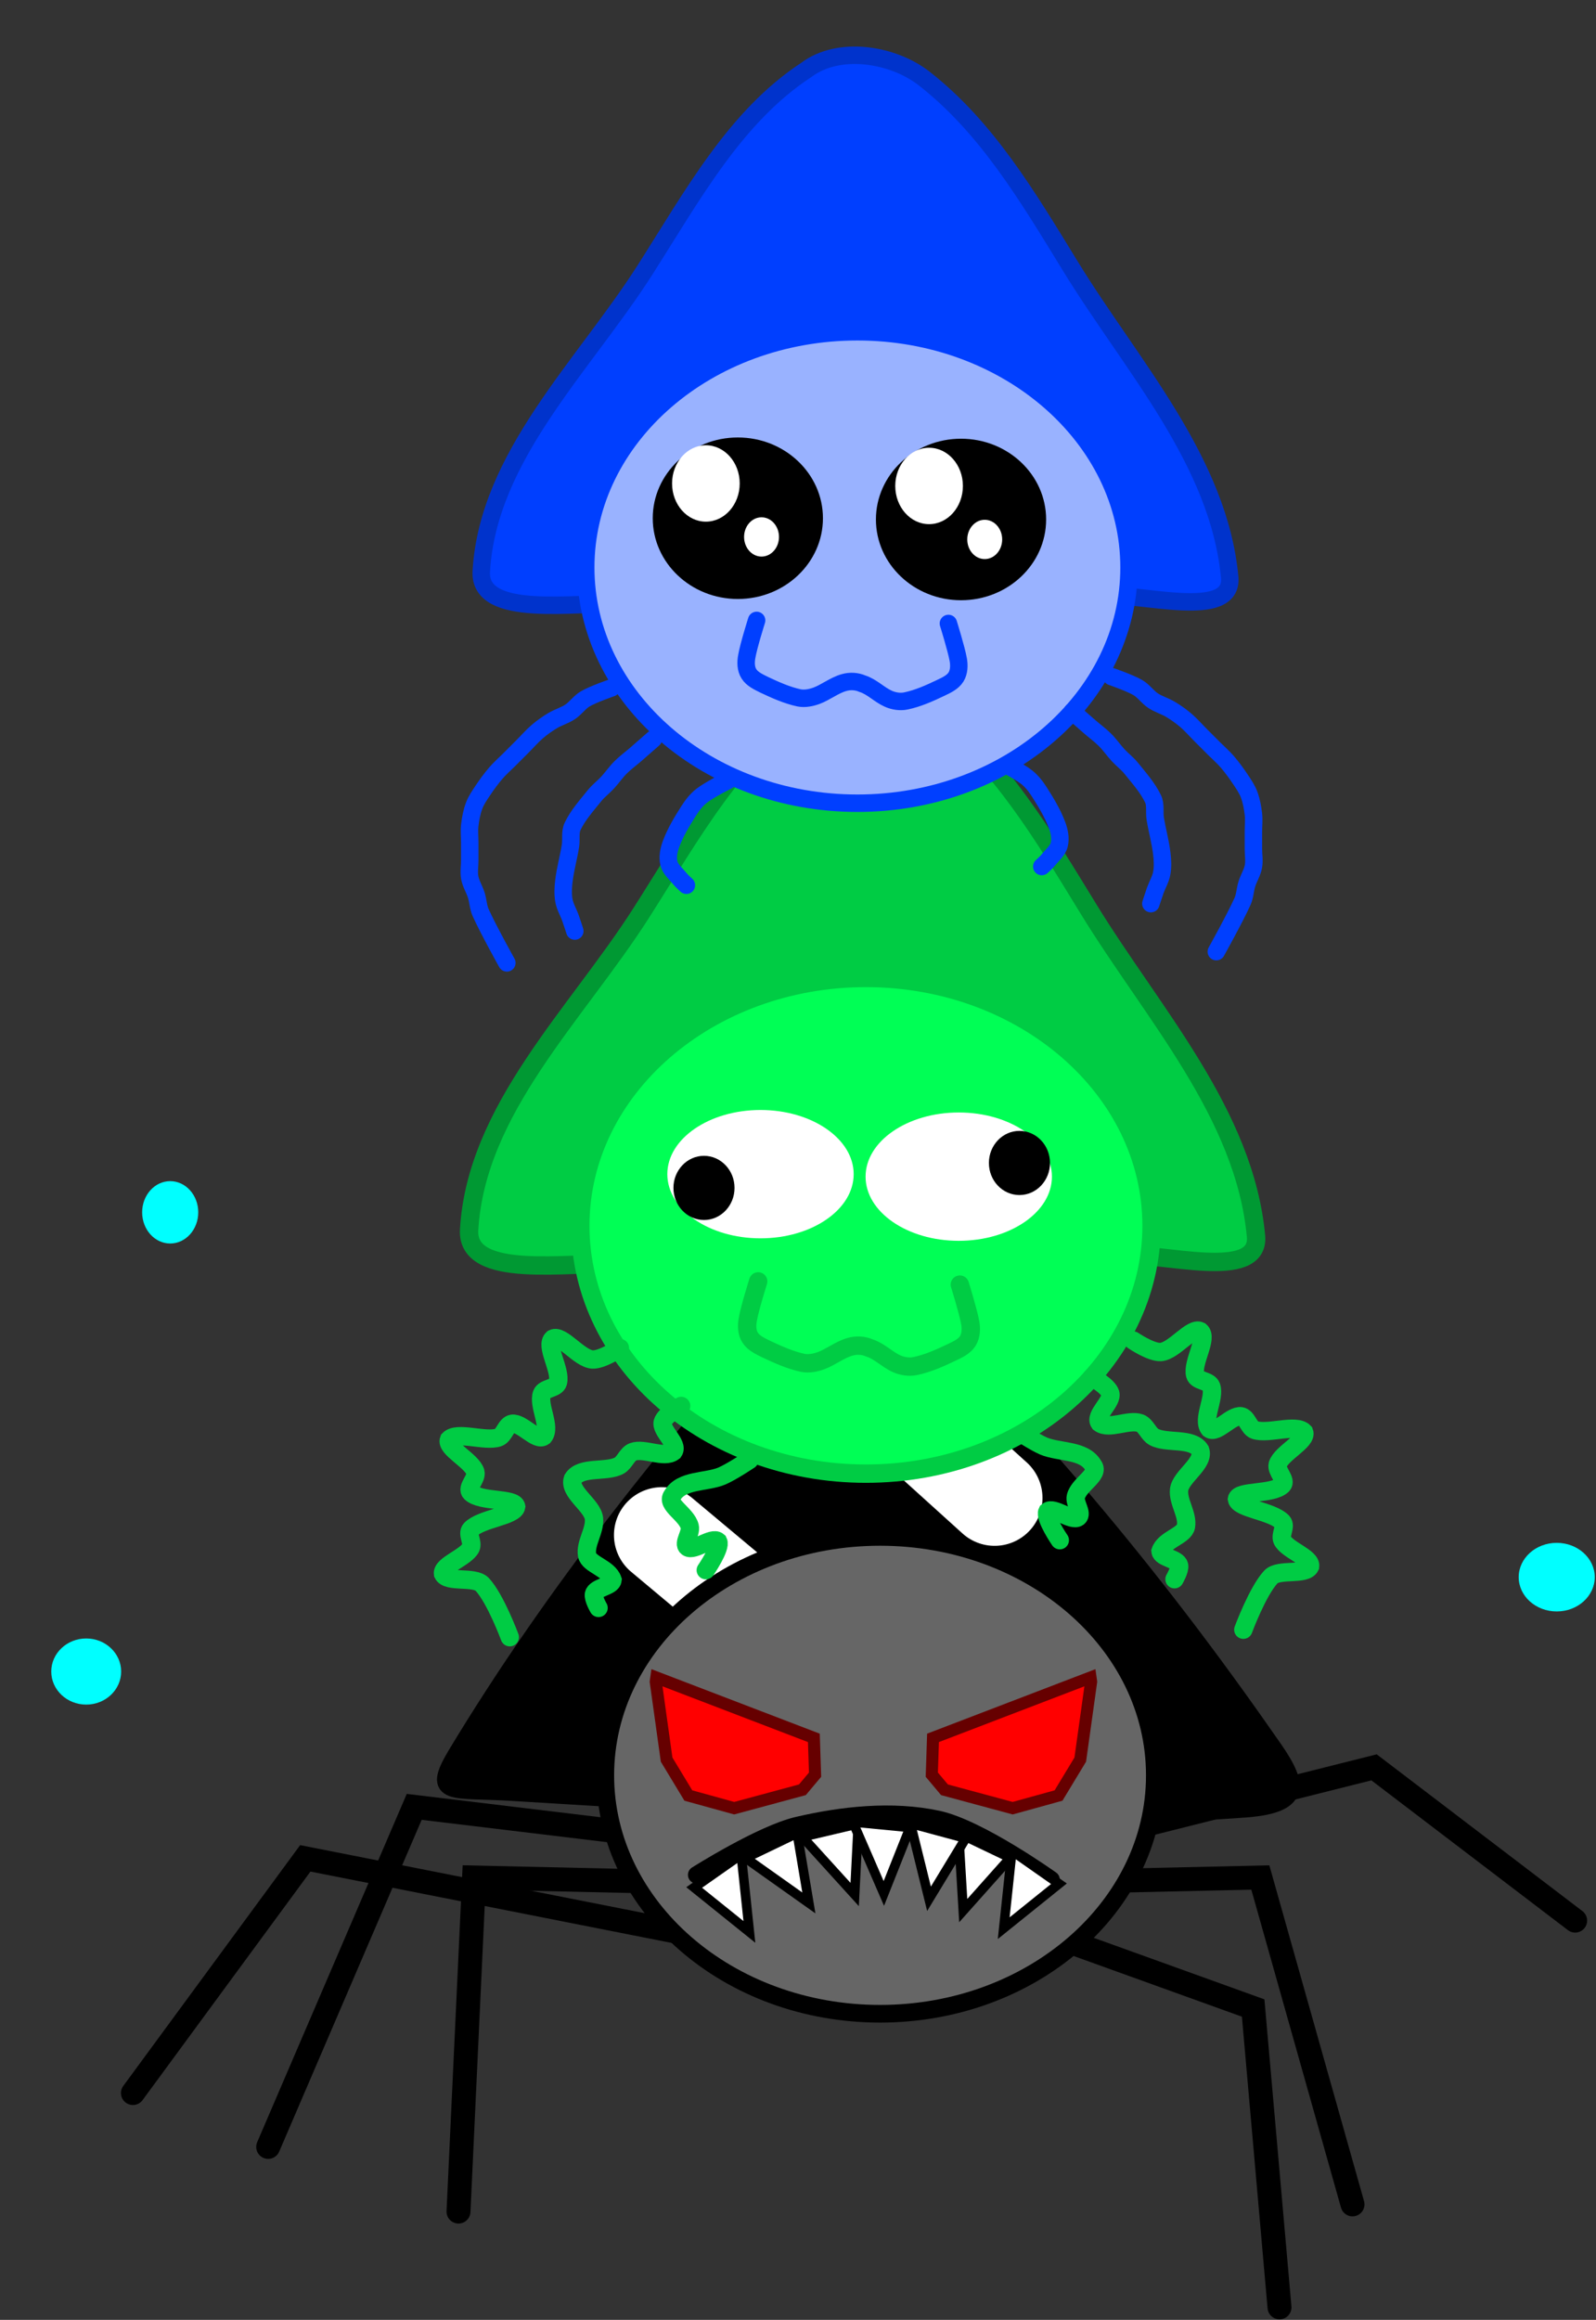 <svg version="1.1" width="64" height="93" viewBox="-1 -1 64 93" xmlns="http://www.w3.org/2000/svg" xmlns:xlink="http://www.w3.org/1999/xlink">
  <rect x="-1" y="-1" width="64" height="93" fill="#333333" stroke="none"/>
  <!-- Exported by Scratch - http://scratch.mit.edu/ -->
  <g id="ID0.06211272021755576" transform="matrix(1, 0, 0, 1, 3, 0)">
    <g id="ID0.6635523047298193">
      <path id="ID0.6345311719924212" fill="none" stroke="#000000" stroke-width="1" stroke-linecap="round" d="M 122.600 183.200 L 131.200 186.300 L 132.300 198.800 " transform="matrix(0.96, 0, 0, 0.96, -79.7, -99.35)"/>
      <path id="ID0.14267688943073153" fill="none" stroke="#000000" stroke-width="1" stroke-linecap="round" d="M 124.800 181 L 131.500 180.850 L 135.350 194.500 " transform="matrix(0.96, 0, 0, 0.96, -79.7, -99.35)"/>
      <path id="ID0.8930265191011131" fill="none" stroke="#000000" stroke-width="1" stroke-linecap="round" d="M 125.700 178.900 L 136.250 176.250 L 144.650 182.650 " transform="matrix(0.96, 0, 0, 0.96, -79.7, -99.35)"/>
    </g>
    <g id="ID0.6635523047298193">
      <path id="ID0.6345311719924212" fill="none" stroke="#000000" stroke-width="1" stroke-linecap="round" d="M 122.600 183.200 L 138.550 180.050 L 145.750 189.850 " transform="matrix(-0.96, 0, 0, 0.96, 141.25, -99.35)"/>
      <path id="ID0.14267688943073153" fill="none" stroke="#000000" stroke-width="1" stroke-linecap="round" d="M 124.800 181 L 131.500 180.850 L 132.150 194.800 " transform="matrix(-0.96, 0, 0, 0.96, 141.25, -99.35)"/>
      <path id="ID0.8930265191011131" fill="none" stroke="#000000" stroke-width="1" stroke-linecap="round" d="M 125.700 178.900 L 134 177.900 L 140.100 192.100 " transform="matrix(-0.96, 0, 0, 0.96, 141.25, -99.35)"/>
    </g>
    <path id="ID0.4570708512328565" fill="#000000" stroke="#000000" stroke-width="4" stroke-linecap="round" d="M 187.550 217.550 C 132.381 221.563 76.605 217.041 21.450 213.800 C 7.635 212.954 3.163 214.766 8.650 205.500 C 30.748 168.795 57.996 134.938 86.400 102.850 C 93.508 94.830 96.296 91.032 104.500 98.750 C 137.311 129.620 166.814 165.045 192.850 202.500 C 199.235 211.420 201.344 216.496 187.550 217.550 Z " transform="matrix(0.177, 0, 0, 0.177, 12.75, 33)"/>
    <path id="ID0.7457816582173109" fill="none" stroke="#FFFFFF" stroke-width="4" stroke-linecap="round" d="M 106.500 166.550 L 114.450 173.200 " transform="matrix(0.96, 0, 0, 0.96, -79.7, -99.35)"/>
    <path id="ID0.6700390479527414" fill="none" stroke="#FFFFFF" stroke-width="4" stroke-linecap="round" d="M 113.100 158.400 L 120.400 165 " transform="matrix(0.96, 0, 0, 0.96, -79.7, -99.35)"/>
    <path id="ID0.009304857812821865" fill="#666666" stroke="#000000" stroke-width="4" d="M 104.750 156 C 121.924 156 137.487 162.051 148.756 171.826 C 160.025 181.602 167 195.102 167 210 C 167 224.898 160.025 238.398 148.756 248.174 C 137.487 257.949 121.924 264 104.750 264 C 87.576 264 72.013 257.949 60.744 248.174 C 49.475 238.398 42.500 224.898 42.500 210 C 42.500 195.102 49.475 181.602 60.744 171.826 C 72.013 162.051 87.576 156 104.750 156 Z " transform="matrix(0.177, 0, 0, 0.177, 12.75, 33)"/>
    <g id="ID0.3696245732717216">
      <path id="ID0.16718173073604703" fill="none" stroke="#000000" stroke-width="2" stroke-linecap="round" d="M 98.950 197.300 C 98.950 197.300 106.394 192.582 110.600 191.600 C 115.712 190.407 121.488 189.767 126.750 190.900 C 131.519 191.926 139.800 197.850 139.800 197.850 " transform="matrix(0.348, 0, 0, 0.348, -10.5, 5.5)"/>
      <path id="ID0.5049492884427309" fill="#FFFFFF" stroke="#000000" stroke-width="2" stroke-linecap="round" d="M 153.600 175.550 L 141.500 175.850 L 149.800 190 L 153.600 175.550 Z " transform="matrix(0.153, 0.113, -0.113, 0.153, 34.8, 30.3)"/>
      <path id="ID0.5049492884427309" fill="#FFFFFF" stroke="#000000" stroke-width="2" stroke-linecap="round" d="M 153.600 175.550 L 141.500 175.850 L 149.800 190 L 153.600 175.550 Z " transform="matrix(-0.153, 0.113, 0.113, 0.153, 27.5, 30.45)"/>
      <path id="ID0.5049492884427309" fill="#FFFFFF" stroke="#000000" stroke-width="2" stroke-linecap="round" d="M 153.600 175.550 L 141.500 175.850 L 149.800 190 L 153.600 175.550 Z " transform="matrix(0.169, 0.086, -0.086, 0.169, 25.65, 30.6)"/>
      <path id="ID0.5049492884427309" fill="#FFFFFF" stroke="#000000" stroke-width="2" stroke-linecap="round" d="M 153.600 175.550 L 141.500 175.850 L 149.800 190 L 153.600 175.550 Z " transform="matrix(0.173, -0.078, 0.078, 0.173, -12.3, 54.1)"/>
      <path id="ID0.5049492884427309" fill="#FFFFFF" stroke="#000000" stroke-width="2" stroke-linecap="round" d="M 153.600 175.550 L 141.500 175.850 L 149.800 190 L 153.600 175.550 Z " transform="matrix(0.182, 0.054, -0.054, 0.182, 16.25, 32.45)"/>
      <path id="ID0.5049492884427309" fill="#FFFFFF" stroke="#000000" stroke-width="2" stroke-linecap="round" d="M 153.600 175.550 L 141.500 175.850 L 149.800 190 L 153.600 175.550 Z " transform="matrix(0.186, -0.039, 0.039, 0.186, -5, 45.45)"/>
      <path id="ID0.5049492884427309" fill="#FFFFFF" stroke="#000000" stroke-width="2" stroke-linecap="round" d="M 153.600 175.550 L 141.500 175.850 L 149.800 190 L 153.600 175.550 Z " transform="matrix(0.189, 0.023, -0.023, 0.189, 7.5, 35.55)"/>
    </g>
    <path id="ID0.3702503303065896" fill="#FF0000" stroke="#660000" stroke-width="2" stroke-linecap="round" d="M 106.900 172.100 L 133 182.100 L 133.200 188.200 L 131.100 190.700 L 119.800 193.750 L 112.200 191.650 L 108.600 185.700 L 106.800 172.800 Z " transform="matrix(0.242, 0, 0, 0.242, -3.55, 24.6)"/>
    <path id="ID0.3702503303065896" fill="#FF0000" stroke="#660000" stroke-width="2" stroke-linecap="round" d="M 106.900 172.100 L 133 182.100 L 133.200 188.200 L 131.100 190.700 L 119.800 193.750 L 112.200 191.650 L 108.600 185.700 L 106.800 172.800 Z " transform="matrix(-0.242, 0, 0, 0.242, 65.6, 24.6)"/>
  </g>
  <path id="ID0.8365832129493356" fill="none" stroke="#666666" stroke-width="2" stroke-linecap="round" d="M 177.350 190 " transform="matrix(1, 0, 0, 1, -294, -183)"/>
  <path id="ID0.8365832129493356" fill="none" stroke="#666666" stroke-width="2" stroke-linecap="round" d="M 177.350 190 " transform="matrix(1, 0, 0, 1, -452, -249)"/>
  <path id="ID0.8365832129493356" fill="none" stroke="#666666" stroke-width="2" stroke-linecap="round" d="M 177.350 190 " transform="matrix(1, 0, 0, 1, -413, -90)"/>
  <path id="ID0.8365832129493356" fill="none" stroke="#666666" stroke-width="2" stroke-linecap="round" d="M 177.350 190 " transform="matrix(1, 0, 0, 1, -298, -293)"/>
  <g id="ID0.4428577395156026" transform="matrix(1, 0, 0, 1, 3, 0)">
    <path id="ID0.8188485014252365" fill="none" stroke="#00CC44" stroke-width="4" stroke-linecap="round" d="M 137.500 254.500 C 137.500 254.500 141.381 257.092 143.500 258 C 146.904 259.423 152.284 258.752 154.300 262.250 C 155.752 264.201 151.177 266.281 150.500 269 C 150.143 270.448 152.045 272.653 151 273.500 C 149.618 274.499 145.617 271.095 144.300 272.250 C 143.624 273.586 147 278.500 147 278.500 " transform="matrix(0.184, 0, 0, 0.184, 11.45, 9.5)"/>
    <path id="ID0.4570708512328565" fill="#00CC44" stroke="#009933" stroke-width="4" stroke-linecap="round" d="M 51 218.350 C 39.661 217.821 17.337 221.870 18 210.850 C 19.531 184.567 41.430 163.892 55.500 141.850 C 66.387 124.782 76.209 106.663 92.500 96 C 99.957 90.392 112.338 92.391 119.500 98 C 133.782 109.172 143.073 124.802 153 141 C 166.945 163.755 187.063 185.615 189.500 212.350 C 190.211 222.115 169.414 215.854 159.500 216.350 C 123.410 218.161 87.095 220.032 51 218.350 Z " transform="matrix(0.184, 0, 0, 0.184, 11.5, 9.5)"/>
    <path id="ID0.009304857812821865" fill="#00FF55" stroke="#00CC44" stroke-width="4" d="M 104.750 156 C 121.924 156 137.487 162.051 148.756 171.826 C 160.025 181.602 167 195.102 167 210 C 167 224.898 160.025 238.398 148.756 248.174 C 137.487 257.949 121.924 264 104.750 264 C 87.576 264 72.013 257.949 60.744 248.174 C 49.475 238.398 42.500 224.898 42.500 210 C 42.500 195.102 49.475 181.602 60.744 171.826 C 72.013 162.051 87.576 156 104.750 156 Z " transform="matrix(0.184, 0, 0, 0.184, 11.45, 9.5)"/>
    <path id="ID0.6319951475597918" fill="none" stroke="#00CC44" stroke-width="4" stroke-linecap="round" d="M 71.250 228.250 C 71.250 228.250 69.423 234.115 69 236.500 C 68.753 237.817 68.796 239.357 69.500 240.500 C 70.251 241.720 71.708 242.382 73 243 C 75.567 244.228 78.215 245.420 81 246 C 82.314 246.274 83.774 246.042 85 245.500 C 87.090 244.577 88.752 242.748 90.950 242.050 C 92.254 241.478 93.759 241.381 95.200 241.800 C 97.421 242.435 99.432 244.060 101.450 244.800 C 102.708 245.265 104.150 245.550 105.450 245.300 C 108.250 244.700 110.900 243.500 113.450 242.300 C 114.750 241.650 116.200 241 116.950 239.800 C 117.700 238.650 117.700 237.100 117.450 235.800 C 117.050 233.400 115.200 227.550 115.200 227.550 " transform="matrix(-0.184, 0, 0, 0.184, 47.6, 8.5)"/>
    <path id="ID0.3833936583250761" fill="none" stroke="#00CC44" stroke-width="4" stroke-linecap="round" d="M 154 243 C 154 243 157.486 244.845 158 246.500 C 158.521 248.353 154.496 251.279 155.650 252.950 C 157.721 254.504 162.025 252.104 164.500 253 C 165.796 253.508 166.280 255.313 167.500 256 C 170.284 257.526 175.864 256.065 177.600 258.900 C 178.579 261.742 173.349 264.630 173 267.500 C 172.720 270.181 174.933 272.865 174.500 275.500 C 174.080 277.578 169.819 278.300 168.950 280.900 C 169.104 282.354 172.670 282.516 173 284 C 173.196 284.978 172 287 172 287 " transform="matrix(0.184, 0, 0, 0.184, 11.45, 9.5)"/>
    <path id="ID0.877939498052001" fill="none" stroke="#00CC44" stroke-width="4" stroke-linecap="round" d="M 163 235 C 163 235 166.855 237.625 169 237.500 C 171.923 237.278 175.643 231.971 177.600 232.950 C 179.392 234.470 175.791 239.764 176.500 242.500 C 176.882 243.863 179.496 243.681 180 245 C 180.896 247.546 177.945 252.168 179.600 254.250 C 181.181 255.404 184.379 251.209 186.500 251.500 C 187.861 251.733 188.174 254.042 189.500 254.500 C 192.442 255.450 198.492 253.097 200.250 254.950 C 200.990 256.845 195.261 259.526 194.500 262 C 194.094 263.459 196.540 265.405 195.500 266.500 C 193.378 268.595 185.929 267.621 185.600 269.550 C 185.929 271.621 193.242 272.151 195.500 274.500 C 196.389 275.471 194.955 277.310 195.500 278.500 C 196.573 280.658 201.820 282.247 201.550 284.200 C 200.573 286.235 194.751 284.675 193 286.500 C 190.083 289.657 187 298 187 298 " transform="matrix(0.184, 0, 0, 0.184, 11.45, 9.5)"/>
    <path id="ID0.6539682173170149" fill="#FFFFFF" stroke="none" d="M 326.625 177.750 C 328.729 177.750 330.635 178.338 332.015 179.289 C 333.396 180.239 334.250 181.552 334.250 183 C 334.250 184.448 333.396 185.761 332.015 186.711 C 330.635 187.662 328.729 188.250 326.625 188.250 C 324.521 188.250 322.615 187.662 321.235 186.711 C 319.854 185.761 319 184.448 319 183 C 319 181.552 319.854 180.239 321.235 179.289 C 322.615 178.338 324.521 177.750 326.625 177.750 Z " transform="matrix(0.49, 0, 0, 0.49, -133.55, -43.6)"/>
    <path id="ID0.6539682173170149" fill="#FFFFFF" stroke="none" d="M 326.625 177.750 C 328.729 177.750 330.635 178.338 332.015 179.289 C 333.396 180.239 334.250 181.552 334.250 183 C 334.250 184.448 333.396 185.761 332.015 186.711 C 330.635 187.662 328.729 188.250 326.625 188.250 C 324.521 188.250 322.615 187.662 321.235 186.711 C 319.854 185.761 319 184.448 319 183 C 319 181.552 319.854 180.239 321.235 179.289 C 322.615 178.338 324.521 177.750 326.625 177.750 Z " transform="matrix(0.49, 0, 0, 0.49, -125.6, -43.5)"/>
    <path id="ID0.28278583008795977" fill="#000000" stroke="none" d="M 322 181.500 C 322.690 181.500 323.315 181.794 323.767 182.269 C 324.220 182.745 324.500 183.401 324.500 184.125 C 324.500 184.849 324.220 185.505 323.767 185.981 C 323.315 186.456 322.690 186.750 322 186.750 C 321.310 186.750 320.685 186.456 320.233 185.981 C 319.780 185.505 319.500 184.849 319.500 184.125 C 319.500 183.401 319.780 182.745 320.233 182.269 C 320.685 181.794 321.310 181.500 322 181.500 Z " transform="matrix(0.49, 0, 0, 0.49, -133.55, -43.6)"/>
    <path id="ID0.28278583008795977" fill="#000000" stroke="none" d="M 322 181.500 C 322.690 181.500 323.315 181.794 323.767 182.269 C 324.220 182.745 324.500 183.401 324.500 184.125 C 324.500 184.849 324.220 185.505 323.767 185.981 C 323.315 186.456 322.690 186.750 322 186.750 C 321.310 186.750 320.685 186.456 320.233 185.981 C 319.780 185.505 319.500 184.849 319.500 184.125 C 319.500 183.401 319.780 182.745 320.233 182.269 C 320.685 181.794 321.310 181.500 322 181.500 Z " transform="matrix(0.49, 0, 0, 0.49, -120.9, -44.6)"/>
    <path id="ID0.877939498052001" fill="none" stroke="#00CC44" stroke-width="4" stroke-linecap="round" d="M 163 235 C 163 235 166.855 237.625 169 237.500 C 171.923 237.278 175.643 231.971 177.600 232.950 C 179.392 234.470 175.791 239.764 176.500 242.500 C 176.882 243.863 179.496 243.681 180 245 C 180.896 247.546 177.945 252.168 179.600 254.250 C 181.181 255.404 184.379 251.209 186.500 251.500 C 187.861 251.733 188.174 254.042 189.500 254.500 C 192.442 255.450 198.492 253.097 200.250 254.950 C 200.990 256.845 195.261 259.526 194.500 262 C 194.094 263.459 196.540 265.405 195.500 266.500 C 193.378 268.595 185.929 267.621 185.600 269.550 C 185.929 271.621 193.242 272.151 195.500 274.500 C 196.389 275.471 194.955 277.310 195.500 278.500 C 196.573 280.658 201.820 282.247 201.550 284.200 C 200.573 286.235 194.751 284.675 193 286.500 C 190.083 289.657 187 298 187 298 " transform="matrix(-0.184, 0, 0, 0.184, 50.85, 9.8)"/>
    <path id="ID0.3833936583250761" fill="none" stroke="#00CC44" stroke-width="4" stroke-linecap="round" d="M 154 243 C 154 243 157.486 244.845 158 246.500 C 158.521 248.353 154.496 251.279 155.650 252.950 C 157.721 254.504 162.025 252.104 164.500 253 C 165.796 253.508 166.280 255.313 167.500 256 C 170.284 257.526 175.864 256.065 177.600 258.900 C 178.579 261.742 173.349 264.630 173 267.500 C 172.720 270.181 174.933 272.865 174.500 275.500 C 174.080 277.578 169.819 278.300 168.950 280.900 C 169.104 282.354 172.670 282.516 173 284 C 173.196 284.978 172 287 172 287 " transform="matrix(-0.184, 0, 0, 0.184, 51.65, 10.65)"/>
    <path id="ID0.8188485014252365" fill="none" stroke="#00CC44" stroke-width="4" stroke-linecap="round" d="M 137.500 254.500 C 137.500 254.500 141.381 257.092 143.500 258 C 146.904 259.423 152.284 258.752 154.300 262.250 C 155.752 264.201 151.177 266.281 150.500 269 C 150.143 270.448 152.045 272.653 151 273.500 C 149.618 274.499 145.617 271.095 144.300 272.250 C 143.624 273.586 147 278.500 147 278.500 " transform="matrix(-0.184, 0, 0, 0.184, 51.35, 10.7)"/>
  </g>
  <path id="ID0.8365832129493356" fill="none" stroke="#666666" stroke-width="2" stroke-linecap="round" d="M 177.350 190 " transform="matrix(1, 0, 0, 1, -107, -42)"/>
  <path id="ID0.8365832129493356" fill="none" stroke="#666666" stroke-width="2" stroke-linecap="round" d="M 177.350 190 " transform="matrix(1, 0, 0, 1, -292, -120)"/>
  <path id="ID0.8365832129493356" fill="none" stroke="#666666" stroke-width="2" stroke-linecap="round" d="M 177.350 190 " transform="matrix(1, 0, 0, 1, -93, -50)"/>
  <path id="ID0.8365832129493356" fill="none" stroke="#666666" stroke-width="2" stroke-linecap="round" d="M 177.350 190 " transform="matrix(1, 0, 0, 1, -304, -40)"/>
  <g id="ID0.7827755282633007" transform="matrix(1, 0, 0, 1, 3, 0)">
    <path id="ID0.8188485014252365" fill="none" stroke="#003FFF" stroke-width="4" stroke-linecap="round" d="M 137.500 254.500 C 137.500 254.500 141.674 256.580 143.500 258 C 144.712 258.942 145.676 260.205 146.500 261.500 C 148.020 263.888 149.506 266.350 150.500 269 C 151.029 270.412 151.366 272.037 151 273.500 C 150.653 274.890 149.395 275.882 148.500 277 C 148.059 277.552 147 278.500 147 278.500 " transform="matrix(0.175, 0, 0, 0.175, 12.05, -15)"/>
    <path id="ID0.4570708512328565" fill="#003FFF" stroke="#0033CC" stroke-width="4" stroke-linecap="round" d="M 51 218.350 C 39.661 217.821 17.337 221.870 18 210.850 C 19.531 184.567 41.430 163.892 55.500 141.850 C 66.387 124.782 76.209 106.663 92.500 96 C 99.957 90.392 112.338 92.391 119.500 98 C 133.782 109.172 143.073 124.802 153 141 C 166.945 163.755 187.063 185.615 189.500 212.350 C 190.211 222.115 169.414 215.854 159.500 216.350 C 123.410 218.161 87.095 220.032 51 218.350 Z " transform="matrix(0.175, 0, 0, 0.175, 12.15, -15)"/>
    <path id="ID0.009304857812821865" fill="#99B2FF" stroke="#003FFF" stroke-width="4" d="M 104.750 156 C 121.924 156 137.487 162.051 148.756 171.826 C 160.025 181.602 167 195.102 167 210 C 167 224.898 160.025 238.398 148.756 248.174 C 137.487 257.949 121.924 264 104.750 264 C 87.576 264 72.013 257.949 60.744 248.174 C 49.475 238.398 42.500 224.898 42.500 210 C 42.500 195.102 49.475 181.602 60.744 171.826 C 72.013 162.051 87.576 156 104.750 156 Z " transform="matrix(0.175, 0, 0, 0.175, 12.05, -15)"/>
    <g id="ID0.21643680380657315">
      <path id="ID0.39615850523114204" fill="#000000" stroke="none" d="M 83.500 186.500 C 88.880 186.500 93.755 188.573 97.285 191.922 C 100.815 195.271 103 199.896 103 205 C 103 210.104 100.815 214.729 97.285 218.078 C 93.755 221.427 88.880 223.500 83.500 223.500 C 78.120 223.500 73.245 221.427 69.715 218.078 C 66.185 214.729 64 210.104 64 205 C 64 199.896 66.185 195.271 69.715 191.922 C 73.245 188.573 78.120 186.500 83.500 186.500 Z " transform="matrix(-0.175, 0, 0, 0.175, 40.2, -16.1)"/>
      <path id="ID0.3251188797876239" fill="#FFFFFF" stroke="none" d="M 84.250 182 C 86.388 182 88.326 182.980 89.729 184.564 C 91.132 186.148 92 188.336 92 190.750 C 92 193.164 91.132 195.352 89.729 196.936 C 88.326 198.520 86.388 199.500 84.250 199.500 C 82.112 199.500 80.174 198.520 78.771 196.936 C 77.368 195.352 76.500 193.164 76.500 190.750 C 76.500 188.336 77.368 186.148 78.771 184.564 C 80.174 182.980 82.112 182 84.250 182 Z " transform="matrix(-0.175, 0, 0, 0.175, 39.05, -15)"/>
      <path id="ID0.01969422632828355" fill="#FFFFFF" stroke="none" d="M 71.500 198.500 C 72.604 198.500 73.604 199.004 74.328 199.819 C 75.052 200.633 75.500 201.758 75.500 203 C 75.500 204.242 75.052 205.367 74.328 206.181 C 73.604 206.996 72.604 207.500 71.500 207.500 C 70.396 207.500 69.396 206.996 68.672 206.181 C 67.948 205.367 67.500 204.242 67.500 203 C 67.500 201.758 67.948 200.633 68.672 199.819 C 69.396 199.004 70.396 198.500 71.500 198.500 Z " transform="matrix(-0.175, 0, 0, 0.175, 39.05, -15)"/>
    </g>
    <g id="ID0.21643680380657315">
      <path id="ID0.39615850523114204" fill="#000000" stroke="none" d="M 83.500 186.500 C 88.880 186.500 93.755 188.573 97.285 191.922 C 100.815 195.271 103 199.896 103 205 C 103 210.104 100.815 214.729 97.285 218.078 C 93.755 221.427 88.880 223.500 83.500 223.500 C 78.120 223.500 73.245 221.427 69.715 218.078 C 66.185 214.729 64 210.104 64 205 C 64 199.896 66.185 195.271 69.715 191.922 C 73.245 188.573 78.120 186.500 83.500 186.500 Z " transform="matrix(-0.175, 0, 0, 0.175, 49.15, -16.05)"/>
      <path id="ID0.3251188797876239" fill="#FFFFFF" stroke="none" d="M 84.250 182 C 86.388 182 88.326 182.980 89.729 184.564 C 91.132 186.148 92 188.336 92 190.750 C 92 193.164 91.132 195.352 89.729 196.936 C 88.326 198.520 86.388 199.500 84.250 199.500 C 82.112 199.500 80.174 198.520 78.771 196.936 C 77.368 195.352 76.500 193.164 76.500 190.750 C 76.500 188.336 77.368 186.148 78.771 184.564 C 80.174 182.980 82.112 182 84.250 182 Z " transform="matrix(-0.175, 0, 0, 0.175, 48, -14.9)"/>
      <path id="ID0.01969422632828355" fill="#FFFFFF" stroke="none" d="M 71.500 198.500 C 72.604 198.500 73.604 199.004 74.328 199.819 C 75.052 200.633 75.500 201.758 75.500 203 C 75.500 204.242 75.052 205.367 74.328 206.181 C 73.604 206.996 72.604 207.500 71.500 207.500 C 70.396 207.500 69.396 206.996 68.672 206.181 C 67.948 205.367 67.500 204.242 67.500 203 C 67.500 201.758 67.948 200.633 68.672 199.819 C 69.396 199.004 70.396 198.500 71.500 198.500 Z " transform="matrix(-0.175, 0, 0, 0.175, 48, -14.9)"/>
    </g>
    <path id="ID0.6319951475597918" fill="none" stroke="#003FFF" stroke-width="4" stroke-linecap="round" d="M 71.250 228.250 C 71.250 228.250 69.423 234.115 69 236.500 C 68.753 237.817 68.796 239.357 69.500 240.500 C 70.251 241.720 71.708 242.382 73 243 C 75.567 244.228 78.215 245.420 81 246 C 82.314 246.274 83.774 246.042 85 245.500 C 87.090 244.577 88.752 242.748 90.950 242.050 C 92.254 241.478 93.759 241.381 95.200 241.800 C 97.421 242.435 99.432 244.060 101.450 244.800 C 102.708 245.265 104.150 245.550 105.450 245.300 C 108.250 244.700 110.900 243.500 113.450 242.300 C 114.750 241.650 116.200 241 116.950 239.800 C 117.700 238.650 117.700 237.100 117.450 235.800 C 117.050 233.400 115.200 227.550 115.200 227.550 " transform="matrix(-0.175, 0, 0, 0.175, 46.5, -15.95)"/>
    <path id="ID0.3833936583250761" fill="none" stroke="#003FFF" stroke-width="4" stroke-linecap="round" d="M 154 243 C 154 243 156.662 245.341 158 246.500 C 159.160 247.505 160.415 248.415 161.500 249.500 C 162.585 250.585 163.459 251.872 164.500 253 C 165.458 254.038 166.617 254.897 167.500 256 C 169.289 258.237 171.264 260.416 172.500 263 C 173.151 264.360 172.762 266.011 173 267.500 C 173.428 270.176 174.177 272.809 174.500 275.500 C 174.679 276.988 174.760 278.524 174.500 280 C 174.253 281.401 173.478 282.660 173 284 C 172.646 284.992 172 287 172 287 " transform="matrix(0.175, 0, 0, 0.175, 12.05, -15)"/>
    <path id="ID0.877939498052001" fill="none" stroke="#003FFF" stroke-width="4" stroke-linecap="round" d="M 163 235 C 163 235 167.127 236.416 169 237.500 C 170.328 238.269 171.223 239.649 172.500 240.500 C 173.739 241.326 175.223 241.734 176.500 242.500 C 177.728 243.237 178.913 244.068 180 245 C 181.251 246.073 182.334 247.334 183.500 248.500 C 184.499 249.499 185.501 250.501 186.500 251.500 C 187.499 252.499 188.581 253.427 189.500 254.500 C 190.584 255.764 191.576 257.115 192.500 258.500 C 193.245 259.617 194.029 260.743 194.500 262 C 195.039 263.437 195.321 264.975 195.500 266.500 C 195.656 267.823 195.500 269.168 195.500 270.500 C 195.500 271.832 195.500 273.168 195.500 274.500 C 195.500 275.832 195.745 277.191 195.500 278.500 C 195.238 279.898 194.424 281.142 194 282.500 C 193.590 283.810 193.565 285.249 193 286.500 C 191.222 290.437 187 298 187 298 " transform="matrix(0.175, 0, 0, 0.175, 12.05, -15)"/>
    <path id="ID0.8188485014252365" fill="none" stroke="#003FFF" stroke-width="4" stroke-linecap="round" d="M 137.500 254.500 C 137.500 254.500 141.674 256.580 143.500 258 C 144.712 258.942 145.676 260.205 146.500 261.500 C 148.020 263.888 149.506 266.350 150.500 269 C 151.029 270.412 151.366 272.037 151 273.500 C 150.653 274.890 149.395 275.882 148.500 277 C 148.059 277.552 147 278.500 147 278.500 " transform="matrix(-0.175, 0, 0, 0.175, 49.25, -14.25)"/>
    <path id="ID0.3833936583250761" fill="none" stroke="#003FFF" stroke-width="4" stroke-linecap="round" d="M 154 243 C 154 243 156.662 245.341 158 246.500 C 159.160 247.505 160.415 248.415 161.500 249.500 C 162.585 250.585 163.459 251.872 164.500 253 C 165.458 254.038 166.617 254.897 167.500 256 C 169.289 258.237 171.264 260.416 172.500 263 C 173.151 264.360 172.762 266.011 173 267.500 C 173.428 270.176 174.177 272.809 174.500 275.500 C 174.679 276.988 174.760 278.524 174.500 280 C 174.253 281.401 173.478 282.660 173 284 C 172.646 284.992 172 287 172 287 " transform="matrix(-0.175, 0, 0, 0.175, 49.15, -13.9)"/>
    <path id="ID0.877939498052001" fill="none" stroke="#003FFF" stroke-width="4" stroke-linecap="round" d="M 163 235 C 163 235 167.127 236.416 169 237.500 C 170.328 238.269 171.223 239.649 172.500 240.500 C 173.739 241.326 175.223 241.734 176.500 242.500 C 177.728 243.237 178.913 244.068 180 245 C 181.251 246.073 182.334 247.334 183.500 248.500 C 184.499 249.499 185.501 250.501 186.500 251.500 C 187.499 252.499 188.581 253.427 189.500 254.500 C 190.584 255.764 191.576 257.115 192.500 258.500 C 193.245 259.617 194.029 260.743 194.500 262 C 195.039 263.437 195.321 264.975 195.500 266.500 C 195.656 267.823 195.500 269.168 195.500 270.500 C 195.500 271.832 195.500 273.168 195.500 274.500 C 195.500 275.832 195.745 277.191 195.500 278.500 C 195.238 279.898 194.424 281.142 194 282.500 C 193.590 283.810 193.565 285.249 193 286.500 C 191.222 290.437 187 298 187 298 " transform="matrix(-0.175, 0, 0, 0.175, 49.05, -14.55)"/>
  </g>
  <path id="ID0.009156565647572279" fill="#00FFFF" stroke="none" d="M 262.375 168.350 C 262.796 168.350 263.177 168.504 263.453 168.753 C 263.729 169.002 263.900 169.346 263.900 169.725 C 263.900 170.104 263.729 170.448 263.453 170.697 C 263.177 170.946 262.796 171.100 262.375 171.100 C 261.954 171.100 261.573 170.946 261.297 170.697 C 261.021 170.448 260.850 170.104 260.850 169.725 C 260.850 169.346 261.021 169.002 261.297 168.753 C 261.573 168.504 261.954 168.350 262.375 168.350 Z " transform="matrix(1, 0, 0, 1, -200.95, -107.5)"/>
  <path id="ID0.009645052254199982" fill="#00FFFF" stroke="none" d="M 213.875 166.700 C 214.641 166.700 215.334 166.994 215.837 167.469 C 216.339 167.945 216.650 168.601 216.650 169.325 C 216.650 170.049 216.339 170.705 215.837 171.181 C 215.334 171.656 214.641 171.950 213.875 171.950 C 213.109 171.950 212.416 171.656 211.913 171.181 C 211.411 170.705 211.100 170.049 211.100 169.325 C 211.100 168.601 211.411 167.945 211.913 167.469 C 212.416 166.994 213.109 166.700 213.875 166.700 Z " transform="matrix(0.505, 0, 0, 0.505, -105.55, -19.5)"/>
  <path id="ID0.9242598661221564" fill="#00FFFF" stroke="none" d="M 260.825 157.800 C 261.135 157.800 261.417 157.940 261.620 158.166 C 261.824 158.393 261.950 158.705 261.950 159.050 C 261.950 159.395 261.824 159.707 261.620 159.934 C 261.417 160.160 261.135 160.300 260.825 160.300 C 260.515 160.300 260.233 160.160 260.030 159.934 C 259.826 159.707 259.700 159.395 259.700 159.050 C 259.700 158.705 259.826 158.393 260.030 158.166 C 260.233 157.940 260.515 157.800 260.825 157.800 Z " transform="matrix(1, 0, 0, 1, -255, -111.45)"/>
</svg>